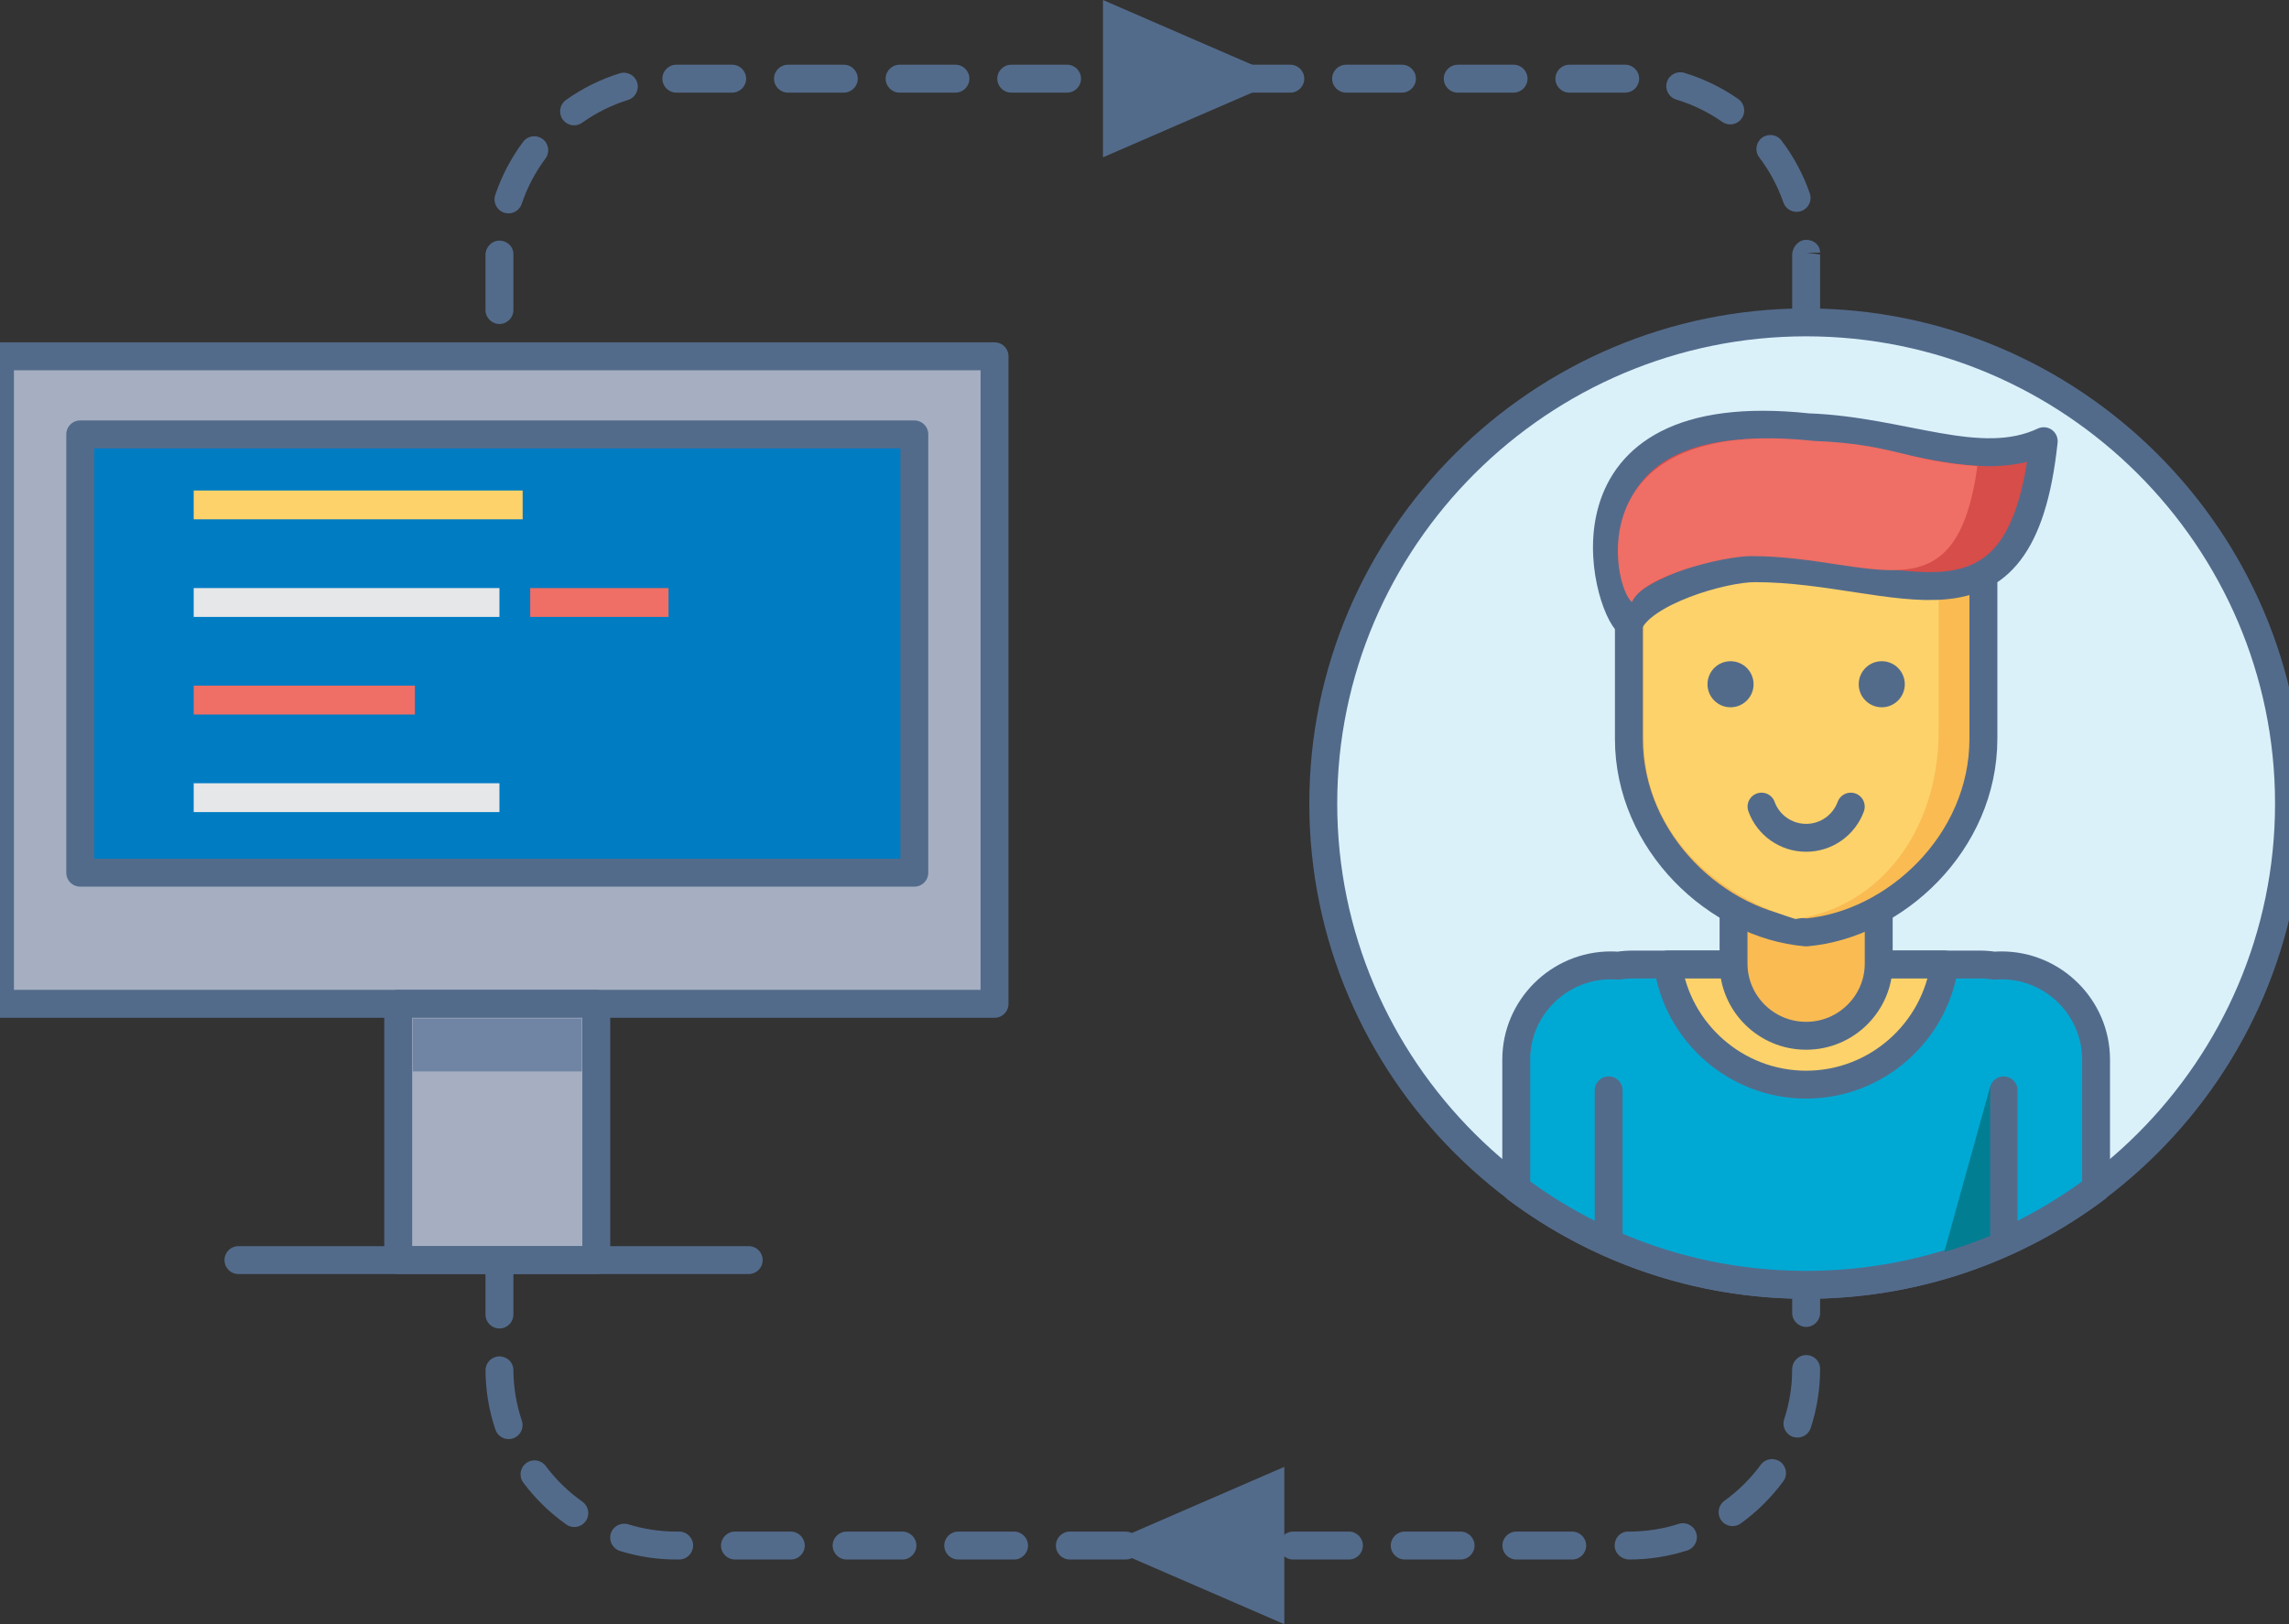 <?xml version="1.0" encoding="utf-8"?>
<!-- Generator: Adobe Illustrator 16.0.0, SVG Export Plug-In . SVG Version: 6.00 Build 0)  -->
<!DOCTYPE svg PUBLIC "-//W3C//DTD SVG 1.1//EN" "http://www.w3.org/Graphics/SVG/1.1/DTD/svg11.dtd">
<svg version="1.1" id="Layer_1" xmlns="http://www.w3.org/2000/svg" xmlns:xlink="http://www.w3.org/1999/xlink" x="0px" y="0px"
	 width="93px" height="66px" viewBox="0 0 93 66" enable-background="new 0 0 93 66" xml:space="preserve">
<rect x="0" y="0" width="93" height="66" fill="#333333" stroke="none"/>
<g>
	<path fill="#536B8B" d="M66.195,63.372c-0.313,0-0.593-0.254-0.593-0.567s0.229-0.567,0.542-0.567c0.735,0,1.411-0.104,2.059-0.313
		c0.299-0.096,0.617,0.068,0.713,0.367c0.096,0.298-0.068,0.617-0.367,0.713C67.79,63.248,66.998,63.372,66.195,63.372z
		 M63.877,63.372h-2.268c-0.313,0-0.567-0.254-0.567-0.567s0.254-0.567,0.567-0.567h2.268c0.313,0,0.567,0.254,0.567,0.567
		S64.19,63.372,63.877,63.372z M59.342,63.372h-2.269c-0.313,0-0.567-0.254-0.567-0.567s0.254-0.567,0.567-0.567h2.269
		c0.313,0,0.567,0.254,0.567,0.567S59.655,63.372,59.342,63.372z M54.806,63.372h-2.268c-0.313,0-0.567-0.254-0.567-0.567
		s0.254-0.567,0.567-0.567h2.268c0.313,0,0.567,0.254,0.567,0.567S55.119,63.372,54.806,63.372z M50.271,63.372h-2.268
		c-0.313,0-0.567-0.254-0.567-0.567s0.254-0.567,0.567-0.567h2.268c0.313,0,0.567,0.254,0.567,0.567S50.584,63.372,50.271,63.372z
		 M45.735,63.372h-2.268c-0.313,0-0.567-0.254-0.567-0.567s0.254-0.567,0.567-0.567h2.268c0.313,0,0.567,0.254,0.567,0.567
		S46.048,63.372,45.735,63.372z M41.2,63.372h-2.268c-0.313,0-0.567-0.254-0.567-0.567s0.254-0.567,0.567-0.567H41.2
		c0.313,0,0.567,0.254,0.567,0.567S41.513,63.372,41.2,63.372z M36.665,63.372h-2.268c-0.313,0-0.567-0.254-0.567-0.567
		s0.254-0.567,0.567-0.567h2.268c0.313,0,0.567,0.254,0.567,0.567S36.978,63.372,36.665,63.372z M32.129,63.372h-2.268
		c-0.313,0-0.567-0.254-0.567-0.567s0.254-0.567,0.567-0.567h2.268c0.313,0,0.567,0.254,0.567,0.567S32.442,63.372,32.129,63.372z
		 M27.594,63.372h-0.114c-0.779,0-1.548-0.117-2.289-0.346c-0.299-0.093-0.466-0.411-0.374-0.71
		c0.092-0.299,0.407-0.463,0.709-0.374c0.631,0.196,1.288,0.295,1.953,0.295h0.114c0.313,0,0.567,0.254,0.567,0.567
		S27.907,63.372,27.594,63.372z M23.334,62.052c-0.113,0-0.228-0.034-0.327-0.104c-0.667-0.473-1.254-1.044-1.744-1.698
		c-0.188-0.251-0.136-0.606,0.114-0.794c0.251-0.188,0.606-0.136,0.794,0.114c0.418,0.56,0.92,1.049,1.491,1.452
		c0.255,0.181,0.316,0.535,0.135,0.79C23.687,61.968,23.512,62.052,23.334,62.052z M70.392,62.015c-0.176,0-0.349-0.082-0.459-0.235
		c-0.184-0.254-0.127-0.608,0.127-0.791c0.567-0.411,1.064-0.904,1.479-1.467c0.187-0.254,0.54-0.305,0.793-0.121
		c0.252,0.186,0.307,0.541,0.121,0.793c-0.484,0.657-1.065,1.234-1.729,1.713C70.623,61.979,70.507,62.015,70.392,62.015z
		 M20.665,58.479c-0.237,0-0.457-0.149-0.537-0.386c-0.262-0.774-0.397-1.583-0.402-2.404c-0.002-0.313,0.25-0.569,0.563-0.571
		c0.336,0.008,0.568,0.251,0.57,0.563c0.004,0.7,0.12,1.39,0.342,2.049c0.1,0.297-0.059,0.618-0.355,0.719
		C20.786,58.469,20.725,58.479,20.665,58.479z M73.029,58.417c-0.059,0-0.118-0.01-0.177-0.028c-0.298-0.098-0.46-0.418-0.362-0.716
		c0.216-0.655,0.324-1.34,0.324-2.032c0-0.313,0.254-0.577,0.567-0.577s0.567,0.243,0.567,0.557v0.021
		c0,0.813-0.129,1.616-0.381,2.386C73.489,58.266,73.268,58.417,73.029,58.417z M20.292,53.984c-0.313,0-0.567-0.254-0.567-0.567
		v-2.268c0-0.313,0.254-0.567,0.567-0.567s0.567,0.254,0.567,0.567v2.268C20.859,53.73,20.605,53.984,20.292,53.984z M73.382,53.92
		c-0.313,0-0.567-0.254-0.567-0.567v-2.268c0-0.313,0.254-0.567,0.567-0.567s0.567,0.254,0.567,0.567v2.268
		C73.949,53.666,73.695,53.92,73.382,53.92z M20.292,49.449c-0.313,0-0.567-0.254-0.567-0.567v-2.269
		c0-0.313,0.254-0.567,0.567-0.567s0.567,0.254,0.567,0.567v2.269C20.859,49.195,20.605,49.449,20.292,49.449z M73.382,49.385
		c-0.313,0-0.567-0.254-0.567-0.567V46.55c0-0.313,0.254-0.567,0.567-0.567s0.567,0.254,0.567,0.567v2.268
		C73.949,49.131,73.695,49.385,73.382,49.385z M20.292,44.913c-0.313,0-0.567-0.254-0.567-0.567v-2.268
		c0-0.313,0.254-0.567,0.567-0.567s0.567,0.254,0.567,0.567v2.268C20.859,44.659,20.605,44.913,20.292,44.913z M73.382,44.849
		c-0.313,0-0.567-0.254-0.567-0.567v-2.268c0-0.313,0.254-0.567,0.567-0.567s0.567,0.254,0.567,0.567v2.268
		C73.949,44.595,73.695,44.849,73.382,44.849z M20.292,40.378c-0.313,0-0.567-0.254-0.567-0.567v-2.268
		c0-0.313,0.254-0.567,0.567-0.567s0.567,0.254,0.567,0.567v2.268C20.859,40.124,20.605,40.378,20.292,40.378z M73.382,40.313
		c-0.313,0-0.567-0.254-0.567-0.567v-2.268c0-0.313,0.254-0.567,0.567-0.567s0.567,0.254,0.567,0.567v2.268
		C73.949,40.06,73.695,40.313,73.382,40.313z M20.292,35.843c-0.313,0-0.567-0.254-0.567-0.567v-2.268
		c0-0.313,0.254-0.567,0.567-0.567s0.567,0.254,0.567,0.567v2.268C20.859,35.589,20.605,35.843,20.292,35.843z M73.382,35.778
		c-0.313,0-0.567-0.254-0.567-0.567v-2.268c0-0.313,0.254-0.567,0.567-0.567s0.567,0.254,0.567,0.567v2.268
		C73.949,35.524,73.695,35.778,73.382,35.778z M20.292,31.307c-0.313,0-0.567-0.254-0.567-0.567v-2.268
		c0-0.313,0.254-0.567,0.567-0.567s0.567,0.254,0.567,0.567v2.268C20.859,31.053,20.605,31.307,20.292,31.307z M73.382,31.242
		c-0.313,0-0.567-0.254-0.567-0.567v-2.268c0-0.313,0.254-0.567,0.567-0.567s0.567,0.254,0.567,0.567v2.268
		C73.949,30.988,73.695,31.242,73.382,31.242z M20.292,26.771c-0.313,0-0.567-0.254-0.567-0.567v-2.268
		c0-0.313,0.254-0.567,0.567-0.567s0.567,0.254,0.567,0.567v2.268C20.859,26.518,20.605,26.771,20.292,26.771z M73.382,26.707
		c-0.313,0-0.567-0.254-0.567-0.567v-2.268c0-0.313,0.254-0.567,0.567-0.567s0.567,0.254,0.567,0.567v2.268
		C73.949,26.453,73.695,26.707,73.382,26.707z M20.292,22.236c-0.313,0-0.567-0.254-0.567-0.567v-2.268
		c0-0.313,0.254-0.567,0.567-0.567s0.567,0.254,0.567,0.567v2.268C20.859,21.982,20.605,22.236,20.292,22.236z M73.382,22.171
		c-0.313,0-0.567-0.254-0.567-0.567v-2.268c0-0.313,0.254-0.567,0.567-0.567s0.567,0.254,0.567,0.567v2.268
		C73.949,21.917,73.695,22.171,73.382,22.171z M20.292,17.701c-0.313,0-0.567-0.254-0.567-0.567v-2.268
		c0-0.313,0.254-0.567,0.567-0.567s0.567,0.254,0.567,0.567v2.268C20.859,17.447,20.605,17.701,20.292,17.701z M73.382,17.636
		c-0.313,0-0.567-0.254-0.567-0.567v-2.268c0-0.313,0.254-0.567,0.567-0.567s0.567,0.254,0.567,0.567v2.268
		C73.949,17.382,73.695,17.636,73.382,17.636z M20.292,13.165c-0.313,0-0.567-0.254-0.567-0.567V10.36
		c0-0.313,0.254-0.582,0.567-0.582s0.567,0.239,0.567,0.552v2.268C20.859,12.911,20.605,13.165,20.292,13.165z M73.382,13.101
		c-0.313,0-0.567-0.254-0.567-0.567V10.36c0-0.313,0.254-0.614,0.566-0.614c0.313,0,0.567,0.207,0.567,0.52h-0.567l0.567,0.076
		l0.001,2.191C73.949,12.847,73.695,13.101,73.382,13.101z M20.66,8.67c-0.06,0-0.121-0.009-0.181-0.029
		c-0.297-0.1-0.457-0.421-0.357-0.718c0.26-0.773,0.641-1.5,1.131-2.158c0.187-0.251,0.542-0.303,0.793-0.116
		c0.251,0.187,0.303,0.542,0.116,0.793c-0.419,0.562-0.744,1.182-0.965,1.842C21.118,8.521,20.897,8.67,20.66,8.67z M72.994,8.609
		c-0.235,0-0.454-0.147-0.536-0.381C72.23,7.57,71.9,6.953,71.477,6.395c-0.189-0.25-0.141-0.605,0.108-0.794
		c0.248-0.188,0.604-0.142,0.794,0.109c0.497,0.654,0.884,1.376,1.151,2.147c0.103,0.296-0.055,0.619-0.351,0.721
		C73.118,8.6,73.056,8.609,72.994,8.609z M23.324,5.092c-0.177,0-0.352-0.083-0.462-0.238c-0.182-0.255-0.122-0.609,0.133-0.791
		c0.669-0.476,1.403-0.84,2.182-1.083c0.302-0.092,0.617,0.074,0.71,0.372c0.093,0.299-0.073,0.617-0.372,0.71
		c-0.665,0.208-1.292,0.519-1.863,0.925C23.552,5.058,23.438,5.092,23.324,5.092z M70.298,5.055c-0.111,0-0.225-0.033-0.323-0.102
		c-0.574-0.4-1.203-0.706-1.871-0.908c-0.3-0.09-0.47-0.407-0.379-0.707s0.406-0.468,0.707-0.378
		c0.782,0.237,1.52,0.594,2.191,1.063c0.257,0.179,0.32,0.533,0.141,0.79C70.653,4.971,70.478,5.055,70.298,5.055z M66.03,3.764
		h-2.268c-0.313,0-0.567-0.254-0.567-0.567s0.254-0.567,0.567-0.567h2.268c0.313,0,0.567,0.254,0.567,0.567
		S66.344,3.764,66.03,3.764z M61.495,3.764h-2.268c-0.313,0-0.567-0.254-0.567-0.567s0.254-0.567,0.567-0.567h2.268
		c0.313,0,0.567,0.254,0.567,0.567S61.809,3.764,61.495,3.764z M56.96,3.764h-2.269c-0.313,0-0.567-0.254-0.567-0.567
		s0.254-0.567,0.567-0.567h2.269c0.313,0,0.567,0.254,0.567,0.567S57.273,3.764,56.96,3.764z M52.424,3.764h-2.268
		c-0.313,0-0.567-0.254-0.567-0.567s0.254-0.567,0.567-0.567h2.268c0.313,0,0.567,0.254,0.567,0.567S52.737,3.764,52.424,3.764z
		 M47.889,3.764h-2.268c-0.313,0-0.567-0.254-0.567-0.567s0.254-0.567,0.567-0.567h2.268c0.313,0,0.567,0.254,0.567,0.567
		S48.202,3.764,47.889,3.764z M43.354,3.764h-2.268c-0.313,0-0.567-0.254-0.567-0.567s0.254-0.567,0.567-0.567h2.268
		c0.313,0,0.567,0.254,0.567,0.567S43.667,3.764,43.354,3.764z M38.818,3.764H36.55c-0.313,0-0.567-0.254-0.567-0.567
		S36.237,2.63,36.55,2.63h2.268c0.313,0,0.567,0.254,0.567,0.567S39.131,3.764,38.818,3.764z M34.283,3.764h-2.268
		c-0.313,0-0.567-0.254-0.567-0.567s0.254-0.567,0.567-0.567h2.268c0.313,0,0.567,0.254,0.567,0.567S34.596,3.764,34.283,3.764z
		 M29.747,3.764h-2.268c-0.313,0-0.567-0.254-0.567-0.567s0.254-0.567,0.567-0.567h2.268c0.313,0,0.567,0.254,0.567,0.567
		S30.06,3.764,29.747,3.764z"/>
</g>
<rect y="14.478" fill-rule="evenodd" clip-rule="evenodd" fill="#A5AFC1" stroke="#536B8B" stroke-width="1.134" stroke-linecap="round" stroke-linejoin="round" stroke-miterlimit="22.926" width="40.407" height="26.313"/>
<rect x="16.18" y="40.791" fill-rule="evenodd" clip-rule="evenodd" fill="#A5AFC1" stroke="#536B8B" stroke-width="1.134" stroke-linecap="round" stroke-linejoin="round" stroke-miterlimit="22.926" width="8.046" height="10.413"/>
<rect x="16.771" y="41.385" fill-rule="evenodd" clip-rule="evenodd" fill="#7084A3" width="6.866" height="2.154"/>
<rect x="3.259" y="17.651" fill-rule="evenodd" clip-rule="evenodd" fill="#007CC3" stroke="#536B8B" stroke-width="1.134" stroke-linecap="round" stroke-linejoin="round" stroke-miterlimit="22.926" width="33.889" height="17.812"/>
<polygon fill="#FDD26A" points="8.458,21.103 7.87,21.103 7.87,19.932 8.458,19.932 20.648,19.932 21.235,19.932 21.235,21.103 
	20.648,21.103 "/>
<polygon fill="#EF6E65" points="22.129,25.069 21.542,25.069 21.542,23.897 22.129,23.897 26.574,23.897 27.162,23.897 
	27.162,25.069 26.574,25.069 "/>
<polygon fill="#E6E7E8" points="8.458,25.069 7.87,25.069 7.87,23.897 8.458,23.897 19.705,23.897 20.292,23.897 20.292,25.069 
	19.705,25.069 "/>
<polygon fill="#E6E7E8" points="8.458,33 7.87,33 7.87,31.828 8.458,31.828 19.705,31.828 20.292,31.828 20.292,33 19.705,33 "/>
<polygon fill="#EF6E65" points="8.458,29.035 7.87,29.035 7.87,27.862 8.458,27.862 16.27,27.862 16.858,27.862 16.858,29.035 
	16.27,29.035 "/>
<line fill="none" stroke="#536B8B" stroke-width="1.134" stroke-linecap="round" stroke-linejoin="round" stroke-miterlimit="22.926" x1="9.688" y1="51.205" x2="30.419" y2="51.205"/>
<polygon fill-rule="evenodd" clip-rule="evenodd" fill="#536B8B" points="52.181,3.197 48.495,4.794 44.812,6.393 44.812,3.197 
	44.812,0 48.495,1.599 "/>
<polygon fill-rule="evenodd" clip-rule="evenodd" fill="#536B8B" points="44.812,62.805 48.496,61.205 52.181,59.607 52.181,62.805 
	52.181,66 48.496,64.402 "/>
<path fill-rule="evenodd" clip-rule="evenodd" fill="#DBF1FA" stroke="#536B8B" stroke-width="1.134" stroke-linecap="round" stroke-linejoin="round" stroke-miterlimit="22.926" d="
	M73.382,52.21C84.188,52.21,93,43.426,93,32.656c0-10.771-8.813-19.556-19.618-19.556c-10.807,0-19.619,8.784-19.619,19.556
	C53.763,43.426,62.575,52.21,73.382,52.21z"/>
<path fill-rule="evenodd" clip-rule="evenodd" fill="#00A9D4" stroke="#536B8B" stroke-width="1.134" stroke-linecap="round" stroke-linejoin="round" stroke-miterlimit="22.926" d="
	M85.159,48.294c-3.28,2.459-7.358,3.916-11.777,3.916s-8.498-1.458-11.778-3.916v-5.236c0-2.106,1.729-3.829,3.842-3.829h0.001
	c0.1,0,0.199,0.004,0.297,0.012c0.188-0.03,0.385-0.046,0.588-0.046h7.051h7.05c0.204,0,0.4,0.016,0.589,0.046
	c0.098-0.008,0.197-0.012,0.297-0.012l0,0c2.114,0,3.842,1.723,3.842,3.829V48.294z"/>
<path fill-rule="evenodd" clip-rule="evenodd" fill="#76E1F7" d="M67.762,39.194h11.24c-0.382,2.747-2.763,4.882-5.62,4.882l0,0
	C70.524,44.076,68.142,41.941,67.762,39.194z"/>
<path fill-rule="evenodd" clip-rule="evenodd" fill="#FDD26A" stroke="#536B8B" stroke-width="1.134" stroke-linecap="round" stroke-linejoin="round" stroke-miterlimit="22.926" d="
	M67.762,39.194h11.24c-0.382,2.747-2.763,4.882-5.62,4.882l0,0C70.524,44.076,68.142,41.941,67.762,39.194z"/>
<path fill-rule="evenodd" clip-rule="evenodd" fill="#F9BB52" stroke="#536B8B" stroke-width="1.134" stroke-linecap="round" stroke-linejoin="round" stroke-miterlimit="22.926" d="
	M73.374,28.889L73.374,28.889h0.008l0,0h0.008l0,0c1.618,0,2.941,1.32,2.941,2.933v7.334c0,1.613-1.324,2.933-2.941,2.933l0,0
	h-0.008h-0.008l0,0c-1.619,0-2.942-1.319-2.942-2.933v-7.334C70.432,30.208,71.755,28.889,73.374,28.889z"/>
<path fill-rule="evenodd" clip-rule="evenodd" fill="#F9BB52" stroke="#536B8B" stroke-width="1.134" stroke-linecap="round" stroke-linejoin="round" stroke-miterlimit="22.926" d="
	M73.382,37.89c-3.602-0.313-7.202-3.634-7.202-7.873v-7.839h7.202h7.202v7.839C80.584,34.256,76.981,37.576,73.382,37.89z"/>
<path fill-rule="evenodd" clip-rule="evenodd" fill="#FDD26A" d="M72.949,37.345c-3.591-1.089-6.167-3.763-6.167-7.328v-7.839h6.957
	h5.028v7.503C78.768,33.803,76.329,36.881,72.949,37.345z"/>
<path fill-rule="evenodd" clip-rule="evenodd" fill="none" stroke="#536B8B" stroke-width="1.134" stroke-linecap="round" stroke-linejoin="round" stroke-miterlimit="22.926" d="
	M75.195,32.778c-0.269,0.738-0.979,1.267-1.813,1.267c-0.835,0-1.546-0.528-1.813-1.267"/>
<g>
	<circle fill-rule="evenodd" clip-rule="evenodd" fill="#536B8B" cx="76.454" cy="27.805" r="0.936"/>
	<circle fill-rule="evenodd" clip-rule="evenodd" fill="#536B8B" cx="70.31" cy="27.805" r="0.936"/>
</g>
<path fill-rule="evenodd" clip-rule="evenodd" fill="#D64D4A" stroke="#536B8B" stroke-width="1.134" stroke-linecap="round" stroke-linejoin="round" stroke-miterlimit="22.926" d="
	M66.18,25.34c0.544-1.295,3.805-2.251,5.119-2.251c5.892,0,10.808,3.583,11.736-5.161c-2.593,1.221-5.72-0.426-9.575-0.565
	C62.913,16.233,65.238,24.633,66.18,25.34z"/>
<line fill-rule="evenodd" clip-rule="evenodd" fill="none" stroke="#536B8B" stroke-width="1.134" stroke-linecap="round" stroke-linejoin="round" stroke-miterlimit="22.926" x1="65.358" y1="50.445" x2="65.358" y2="44.308"/>
<line fill-rule="evenodd" clip-rule="evenodd" fill="none" stroke="#536B8B" stroke-width="1.134" stroke-linecap="round" stroke-linejoin="round" stroke-miterlimit="22.926" x1="81.405" y1="50.445" x2="81.405" y2="44.308"/>
<path fill-rule="evenodd" clip-rule="evenodd" fill="#EF6E65" d="M66.306,24.465c0.453-1.082,3.751-1.867,4.848-1.867
	c4.918,0,8.308,2.707,9.187-3.659c-2.833-0.195-3.422-0.903-6.643-1.021C64.065,16.872,65.521,23.875,66.306,24.465z"/>
<path fill-rule="evenodd" clip-rule="evenodd" fill="#027E93" d="M80.86,50.22c-0.609,0.25-1.232,0.471-1.87,0.66l1.87-6.728V50.22z
	"/>
</svg>
